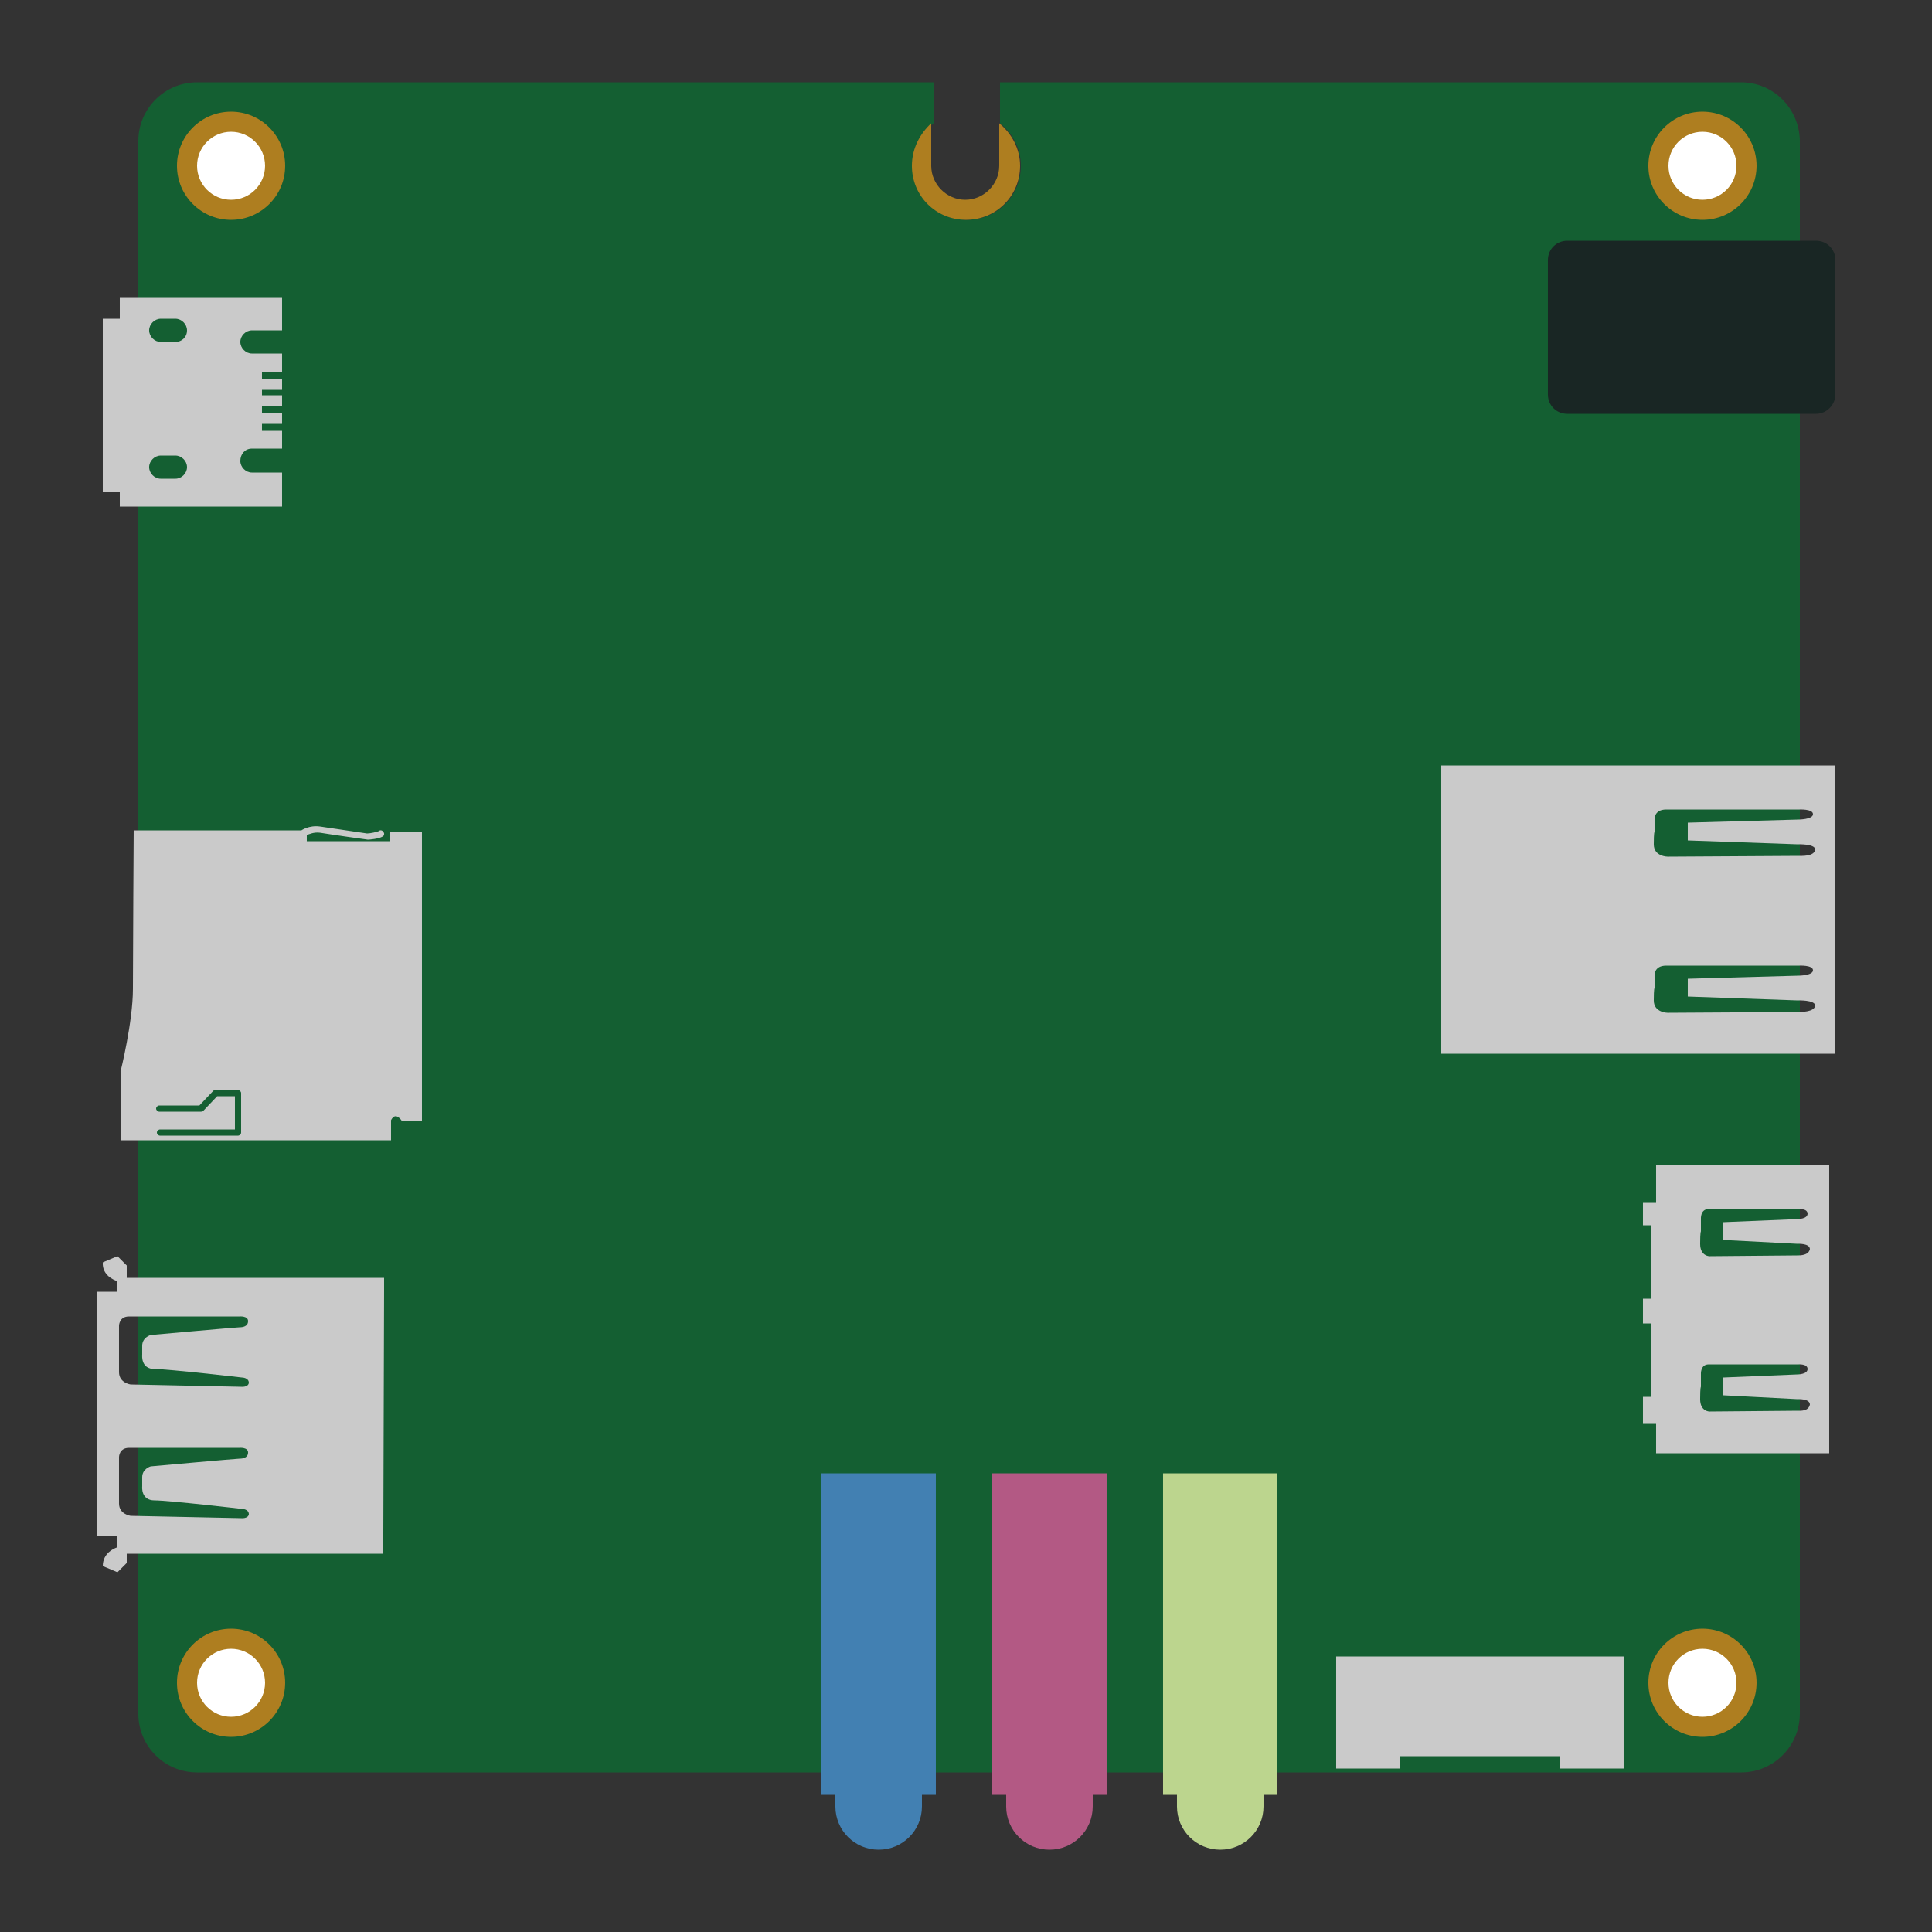 <?xml version="1.0" encoding="UTF-8" standalone="no"?>
<!-- Created with Inkscape (http://www.inkscape.org/) -->

<svg
   xmlns:dc="http://purl.org/dc/elements/1.1/"
   xmlns:cc="http://creativecommons.org/ns#"
   xmlns:rdf="http://www.w3.org/1999/02/22-rdf-syntax-ns#"
   xmlns:svg="http://www.w3.org/2000/svg"
   xmlns="http://www.w3.org/2000/svg"
   xmlns:sodipodi="http://sodipodi.sourceforge.net/DTD/sodipodi-0.dtd"
   xmlns:inkscape="http://www.inkscape.org/namespaces/inkscape"
   width="50"
   height="50"
   viewBox="0 0 50 50"
   id="svg4304"
   version="1.1"
   inkscape:version="0.91 r13725"
   sodipodi:docname="board_dwarf.svg">
  <rect x="0" y="0" width="50" height="50" fill="#333333" stroke="none"/>
  <defs
     id="defs4306" />
  <sodipodi:namedview
     id="base"
     pagecolor="#ffffff"
     bordercolor="#666666"
     borderopacity="1.0"
     inkscape:pageopacity="0.0"
     inkscape:pageshadow="2"
     inkscape:zoom="3.959798"
     inkscape:cx="40.878727"
     inkscape:cy="-43.78891"
     inkscape:document-units="px"
     inkscape:current-layer="layer1"
     showgrid="false"
     units="px"
     inkscape:window-width="1855"
     inkscape:window-height="1056"
     inkscape:window-x="65"
     inkscape:window-y="24"
     inkscape:window-maximized="1" />
  <g
     inkscape:label="Layer 1"
     inkscape:groupmode="layer"
     id="layer1"
     transform="translate(0,-1002.362)">
    <g
       id="g4906"
       transform="matrix(0.2,0,0,0.2,-201.286,1078.604)">
      <path
         class="st0"
         d="m 1231.729,-370.559 -95.9,0 0,5.3 c 1.6,1.3 2.7,3.2 2.7,5.5 0,3.9 -3.1,7 -7,7 -3.9,0 -7,-3.1 -7,-7 0,-2.2 1.1,-4.2 2.7,-5.5 l 0,-5.3 -95.3,0 c -4.2,0 -7.6,3.4 -7.6,7.6 l 0,203.5 c 0,4.2 3.4,7.6 7.6,7.6 l 199.8,0 c 4.2,0 7.6,-3.4 7.6,-7.6 l 0,-203.6 c -0.1,-4.1 -3.4,-7.5 -7.6,-7.5 z"
         id="path11"
         inkscape:connector-curvature="0"
         style="fill:#145f32" />
      <g
         id="g13"
         transform="translate(979.729,-407.759)">
        <circle
           class="st1"
           cx="56.6"
           cy="48"
           r="7"
           id="circle15"
           style="fill:#ae7e20" />
        <circle
           class="st2"
           cx="56.6"
           cy="48"
           r="4.4"
           id="circle17"
           style="fill:#ffffff" />
      </g>
      <g
         id="g19"
         transform="translate(979.729,-407.759)">
        <circle
           class="st1"
           cx="247"
           cy="48"
           r="7"
           id="circle21"
           style="fill:#ae7e20" />
        <circle
           class="st2"
           cx="247"
           cy="48"
           r="4.4"
           id="circle23"
           style="fill:#ffffff" />
      </g>
      <g
         id="g25"
         transform="translate(979.729,-407.759)">
        <circle
           class="st1"
           cx="56.6"
           cy="244.3"
           r="7"
           id="circle27"
           style="fill:#ae7e20" />
        <circle
           class="st2"
           cx="56.6"
           cy="244.3"
           r="4.4"
           id="circle29"
           style="fill:#ffffff" />
      </g>
      <g
         id="g31"
         transform="translate(979.729,-407.759)">
        <circle
           class="st1"
           cx="247"
           cy="244.3"
           r="7"
           id="circle33"
           style="fill:#ae7e20" />
        <circle
           class="st2"
           cx="247"
           cy="244.3"
           r="4.4"
           id="circle35"
           style="fill:#ffffff" />
      </g>
      <path
         class="st1"
         d="m 1124.429,-359.759 c 0,3.9 3.1,7 7,7 3.9,0 7,-3.1 7,-7 0,-2.2 -1.1,-4.2 -2.7,-5.5 l 0,5.5 c 0,2.4 -2,4.4 -4.4,4.4 -2.4,0 -4.4,-2 -4.4,-4.4 l 0,-5.5 c -1.4,1.3 -2.5,3.2 -2.5,5.5 z"
         id="path37"
         inkscape:connector-curvature="0"
         style="fill:#ae7e20" />
      <path
         class="st3"
         d="m 1039.029,-323.159 3.9,0 0,-2.3 -2.6,0 0,-0.9 2.6,0 0,-1.4 -2.6,0 0,-0.9 2.6,0 0,-1.4 -2.6,0 0,-0.7 2.6,0 0,-1.4 -2.6,0 0,-0.9 2.6,0 0,-2.4 -3.9,0 c -0.8,0 -1.5,-0.7 -1.5,-1.5 0,-0.8 0.7,-1.5 1.5,-1.5 l 3.9,0 0,-4.3 -21,0 0,2.8 -2.2,0 0,22.4 2.2,0 0,1.9 21,0 0,-4.4 -3.9,0 c -0.8,0 -1.5,-0.7 -1.5,-1.5 0,-0.9 0.6,-1.6 1.5,-1.6 z m -9.9,3.9 -1.9,0 c -0.8,0 -1.5,-0.7 -1.5,-1.5 0,-0.8 0.7,-1.5 1.5,-1.5 l 1.9,0 c 0.8,0 1.5,0.7 1.5,1.5 0,0.8 -0.7,1.5 -1.5,1.5 z m 0,-17.7 -1.9,0 c -0.8,0 -1.5,-0.7 -1.5,-1.5 0,-0.8 0.7,-1.5 1.5,-1.5 l 1.9,0 c 0.8,0 1.5,0.7 1.5,1.5 0,0.9 -0.7,1.5 -1.5,1.5 z"
         id="path39"
         inkscape:connector-curvature="0"
         style="fill:#cacaca" />
      <path
         class="st3"
         d="m 1056.929,-273.459 0,1.1 -10.8,0 0,-0.8 c 0.3,-0.1 0.9,-0.4 1.7,-0.3 1.2,0.2 6.1,0.9 6.2,0.9 0.2,0 1.4,-0.1 1.9,-0.4 0.2,-0.1 0.3,-0.4 0.1,-0.6 -0.1,-0.2 -0.4,-0.3 -0.6,-0.1 -0.2,0.1 -1.1,0.3 -1.5,0.3 0,0 -4.8,-0.7 -6.1,-0.9 -1.4,-0.2 -2.4,0.5 -2.4,0.5 l 0,0 -21.7,0 c 0,0 -0.1,16.2 -0.1,20.5 0,4.3 -1.6,10.7 -1.6,10.7 l 0,8.9 35,0 0,-2.6 c 0.6,-1.2 1.4,0.1 1.4,0.1 l 2.6,0 0,-37.4 -4.1,0 c 0,0 0,0.1 0,0.1 z m -19.3,38.8 c 0,0.2 -0.2,0.4 -0.4,0.4 l -10.1,0 c -0.2,0 -0.4,-0.2 -0.4,-0.4 0,-0.2 0.2,-0.4 0.4,-0.4 l 9.7,0 0,-4.3 -2.3,0 -1.8,1.9 c -0.1,0.1 -0.2,0.1 -0.3,0.1 l -5.4,0 c -0.2,0 -0.4,-0.2 -0.4,-0.4 0,-0.2 0.2,-0.4 0.4,-0.4 l 5.2,0 1.8,-1.9 c 0.1,-0.1 0.2,-0.1 0.3,-0.1 l 2.9,0 c 0.2,0 0.4,0.2 0.4,0.4 0,0 0,5.1 0,5.1 z"
         id="path41"
         inkscape:connector-curvature="0"
         style="fill:#cacaca" />
      <path
         class="st4"
         d="M 1022.529,-200.959"
         id="path43"
         inkscape:connector-curvature="0"
         style="fill:none;stroke:#cacaca;stroke-width:0.649;stroke-linecap:round;stroke-linejoin:round;stroke-miterlimit:10" />
      <path
         class="st3"
         d="m 1056.129,-214.059 0,-1.8 -33.3,0 0,-1.6 -1.2,-1.2 -1.9,0.8 c -0.1,1.7 1.5,2.3 1.8,2.4 l 0,1.4 -2.6,0 0,31.6 2.6,0 0,1.5 c -0.3,0.1 -1.8,0.7 -1.8,2.4 l 1.9,0.8 1.2,-1.2 0,-1.2 33.2,0 0,-2.2 0,0 0.1,-31.7 0,0 z m -18.5,29.3 -14.3,-0.3 c 0,0 -1.5,-0.2 -1.5,-1.6 0,-1.3 0,-3 0,-3 l 0,-3 c 0,0 0,-1.2 1.3,-1.2 1.2,0 14.3,0 14.3,0 0,0 1.1,-0.1 1.1,0.6 0,0.7 -0.7,0.8 -1.1,0.8 -0.4,0 -11.5,1 -11.5,1 0,0 -1.1,0.3 -1.1,1.4 0,1 0,1.2 0,1.2 0,0 -0.2,1.8 1.6,1.8 1.8,0 11.3,1.1 11.3,1.1 0,0 0.9,0 0.9,0.7 -0.1,0.6 -1,0.5 -1,0.5 z m 0,-17 -14.3,-0.3 c 0,0 -1.5,-0.2 -1.5,-1.6 0,-1.3 0,-3 0,-3 l 0,-3 c 0,0 0,-1.2 1.3,-1.2 1.2,0 14.3,0 14.3,0 0,0 1.1,-0.1 1.1,0.6 0,0.7 -0.7,0.8 -1.1,0.8 -0.4,0 -11.5,1 -11.5,1 0,0 -1.1,0.3 -1.1,1.4 0,1 0,1.2 0,1.2 0,0 -0.2,1.8 1.6,1.8 1.8,0 11.3,1.1 11.3,1.1 0,0 0.9,0 0.9,0.7 -0.1,0.6 -1,0.5 -1,0.5 z"
         id="path45"
         inkscape:connector-curvature="0"
         style="fill:#cacaca" />
      <path
         class="st5"
         d="m 1127.429,-190.559 -14.7,0 0,41.6 1.8,0 0,1.5 c 0,3.1 2.5,5.6 5.6,5.6 3.1,0 5.6,-2.5 5.6,-5.6 l 0,-1.5 1.8,0 0,-41.6 -0.1,0 0,0 z"
         id="path47"
         inkscape:connector-curvature="0"
         style="fill:#4280b2" />
      <path
         class="st6"
         d="m 1149.529,-190.559 -14.7,0 0,41.6 1.8,0 0,1.5 c 0,3.1 2.5,5.6 5.6,5.6 3.1,0 5.6,-2.5 5.6,-5.6 l 0,-1.5 1.8,0 0,-41.6 -0.1,0 0,0 z"
         id="path49"
         inkscape:connector-curvature="0"
         style="fill:#b35984" />
      <path
         class="st7"
         d="m 1171.629,-190.559 -14.7,0 0,41.6 1.8,0 0,1.5 c 0,3.1 2.5,5.6 5.6,5.6 3.1,0 5.6,-2.5 5.6,-5.6 l 0,-1.5 1.8,0 0,-41.6 -0.1,0 0,0 z"
         id="path51"
         inkscape:connector-curvature="0"
         style="fill:#bcd58e" />
      <polygon
         class="st3"
         points="236.8,255.4 236.8,240.9 199.6,240.9 199.6,255.4 207.9,255.4 207.9,253.8 228.6,253.8 228.6,255.4 "
         id="polygon53"
         style="fill:#cacaca"
         transform="translate(979.729,-407.759)" />
      <path
         class="st3"
         d="m 1220.729,-230.459 0,4.9 -1.7,0 0,2.9 1.1,0 0,9.5 -1.1,0 0,3.2 1.1,0 0,9.5 -1.1,0 0,3.5 1.7,0 0,3.8 22.4,0 0,-37.3 -22.4,0 0,0 z m 18.2,31.8 c -0.5,0 -11.3,0.1 -11.3,0.1 0,0 -1.2,0 -1.2,-1.6 0,-1.6 0.1,-1.6 0.1,-1.6 l 0,-1.6 c 0,0 -0.1,-1.3 1,-1.3 1,0 11.6,0 11.6,0 0,0 1.2,-0.1 1.2,0.6 0,0.7 -1.3,0.7 -1.3,0.7 l -9.6,0.4 0,2.3 9.6,0.5 c 0,0 1.6,-0.1 1.6,0.7 -0.2,0.9 -1.2,0.8 -1.7,0.8 z m 0,-20.1 c -0.5,0 -11.3,0.1 -11.3,0.1 0,0 -1.2,0 -1.2,-1.6 0,-1.6 0.1,-1.6 0.1,-1.6 l 0,-1.6 c 0,0 -0.1,-1.3 1,-1.3 1,0 11.6,0 11.6,0 0,0 1.2,-0.1 1.2,0.6 0,0.7 -1.3,0.7 -1.3,0.7 l -9.6,0.4 0,2.3 9.6,0.5 c 0,0 1.6,-0.1 1.6,0.7 -0.2,0.8 -1.2,0.8 -1.7,0.8 z"
         id="path55"
         inkscape:connector-curvature="0"
         style="fill:#cacaca" />
      <path
         class="st3"
         d="m 1192.929,-244.859 50.9,0 0,-37.3 -50.9,0 0,37.3 0,0 z m 46,-5.4 c -0.7,0 -16.7,0.1 -16.7,0.1 0,0 -1.8,0 -1.8,-1.6 0,-1.6 0.1,-1.6 0.1,-1.6 l 0,-1.6 c 0,0 -0.1,-1.3 1.5,-1.3 1.6,0 17.2,0 17.2,0 0,0 1.8,-0.1 1.8,0.6 0,0.7 -1.9,0.7 -1.9,0.7 l -14.3,0.4 0,2.3 14.2,0.5 c 0,0 2.3,-0.1 2.3,0.7 -0.2,0.8 -1.7,0.8 -2.4,0.8 z m 0,-20.2 c -0.7,0 -16.7,0.1 -16.7,0.1 0,0 -1.8,0 -1.8,-1.6 0,-1.6 0.1,-1.6 0.1,-1.6 l 0,-1.6 c 0,0 -0.1,-1.3 1.5,-1.3 1.6,0 17.2,0 17.2,0 0,0 1.8,-0.1 1.8,0.6 0,0.7 -1.9,0.7 -1.9,0.7 l -14.3,0.4 0,2.3 14.2,0.5 c 0,0 2.3,-0.1 2.3,0.7 -0.2,0.9 -1.7,0.8 -2.4,0.8 z"
         id="path57"
         inkscape:connector-curvature="0"
         style="fill:#cacaca" />
      <path
         class="st8"
         d="m 1241.429,-327.659 -32.2,0 c -1.4,0 -2.5,-1.1 -2.5,-2.5 l 0,-17.4 c 0,-1.4 1.1,-2.5 2.5,-2.5 l 32.2,0 c 1.4,0 2.5,1.1 2.5,2.5 l 0,17.4 c 0,1.3 -1.1,2.5 -2.5,2.5 z"
         id="path59"
         inkscape:connector-curvature="0"
         style="fill:#192624" />
    </g>
  </g>
</svg>
